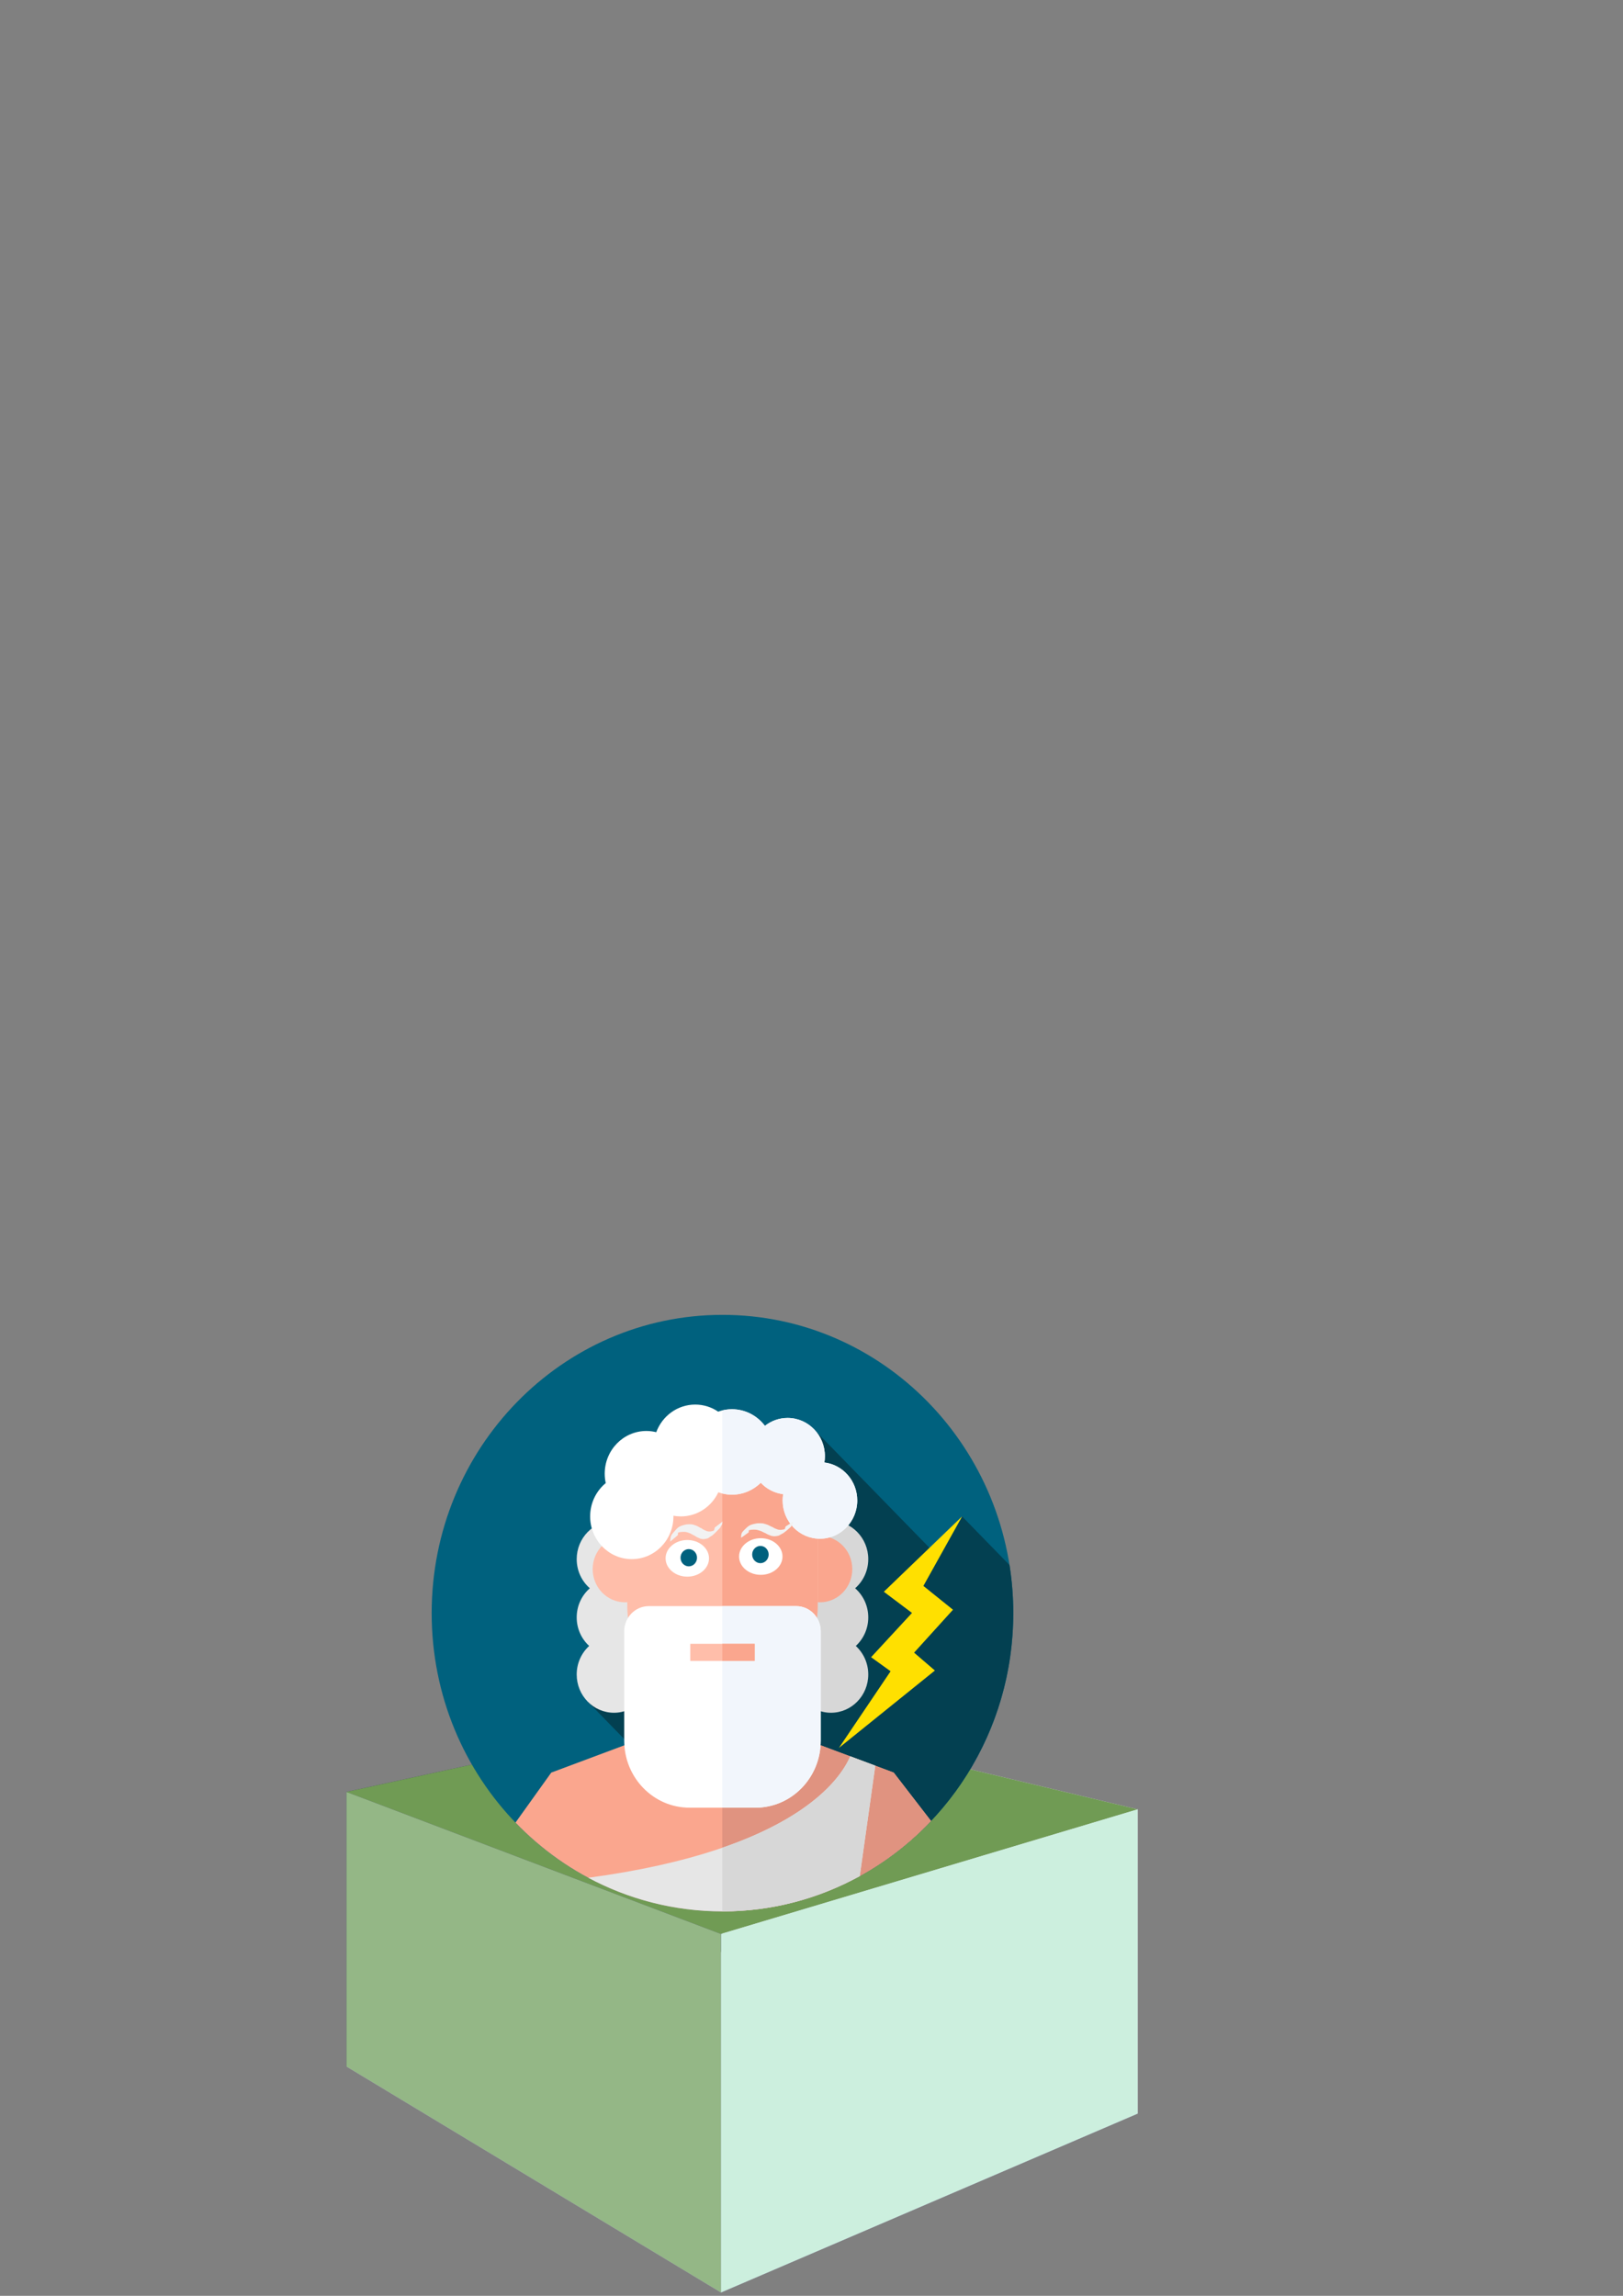 <?xml version="1.0" encoding="UTF-8" standalone="no"?>
<!-- Created with Inkscape (http://www.inkscape.org/) -->

<svg
   xmlns:osb="http://www.openswatchbook.org/uri/2009/osb"
   xmlns:dc="http://purl.org/dc/elements/1.1/"
   xmlns:cc="http://creativecommons.org/ns#"
   xmlns:rdf="http://www.w3.org/1999/02/22-rdf-syntax-ns#"
   xmlns:svg="http://www.w3.org/2000/svg"
   xmlns="http://www.w3.org/2000/svg"
   xmlns:sodipodi="http://sodipodi.sourceforge.net/DTD/sodipodi-0.dtd"
   xmlns:inkscape="http://www.inkscape.org/namespaces/inkscape"
   width="210mm"
   height="297mm"
   viewBox="0 0 210 297"
   version="1.1"
   id="svg5304"
   inkscape:version="0.92.4 (5da689c313, 2019-01-14)"
   sodipodi:docname="lvl_1_JU.svg">
  <rect x="0" y="0" width="210" height="297" fill="#808080" stroke="none"/>
  <defs
     id="defs5298">
    <inkscape:perspective
       sodipodi:type="inkscape:persp3d"
       inkscape:vp_x="-692.18234 : 323.03838 : 1"
       inkscape:vp_y="0 : 7601.3112 : 0"
       inkscape:vp_z="1436.7571 : 428.93647 : 1"
       inkscape:persp3d-origin="404.71867 : -58.521432 : 1"
       id="perspective6615" />
    <linearGradient
       id="linearGradient6431"
       osb:paint="solid">
      <stop
         style="stop-color:#b90a53;stop-opacity:1;"
         offset="0"
         id="stop6429" />
    </linearGradient>
    <inkscape:perspective
       sodipodi:type="inkscape:persp3d"
       inkscape:vp_x="-113.73265 : 125.3172 : 1"
       inkscape:vp_y="0 : 2011.1803 : 0"
       inkscape:vp_z="449.54924 : 153.33607 : 1"
       inkscape:persp3d-origin="176.48907 : 24.362831 : 1"
       id="perspective5306" />
    <inkscape:perspective
       sodipodi:type="inkscape:persp3d"
       inkscape:vp_x="-68.082231 : 172.69745 : 1"
       inkscape:vp_y="0 : 1434.2155 : 0"
       inkscape:vp_z="354.20068 : 172.69745 : 1"
       inkscape:persp3d-origin="143.05921 : 101.70379 : 1"
       id="perspective5306-6" />
  </defs>
  <sodipodi:namedview
     id="base"
     pagecolor="#ffffff"
     bordercolor="#666666"
     borderopacity="1.0"
     inkscape:pageopacity="0.0"
     inkscape:pageshadow="2"
     inkscape:zoom="0.75544332"
     inkscape:cx="480.14727"
     inkscape:cy="518.91939"
     inkscape:document-units="mm"
     inkscape:current-layer="layer1"
     showgrid="false"
     inkscape:window-width="1280"
     inkscape:window-height="961"
     inkscape:window-x="1912"
     inkscape:window-y="50"
     inkscape:window-maximized="1" />
  <g
     inkscape:label="Layer 1"
     inkscape:groupmode="layer"
     id="layer1">
    <g
       sodipodi:type="inkscape:box3d"
       id="g6503"
       style="opacity:0.868;fill:#8787be;fill-opacity:1"
       inkscape:perspectiveID="#perspective5306"
       inkscape:corner0="0.83045816 : -0.0045277069 : 0 : 1"
       inkscape:corner7="0.40193245 : -0.036858797 : 0.25 : 1">
      <path
         sodipodi:type="inkscape:box3dside"
         id="path6505"
         style="fill:#353564;fill-rule:evenodd;stroke:none;stroke-linejoin:round"
         inkscape:box3dsidetype="6"
         d="M 44.819,231.81 V 267.333 L 93.454,252.472 V 221.218 Z"
         points="44.819,267.333 93.454,252.472 93.454,221.218 44.819,231.81 " />
      <path
         sodipodi:type="inkscape:box3dside"
         id="path6513"
         style="fill:#afafde;fill-rule:evenodd;stroke:none;stroke-linejoin:round"
         inkscape:box3dsidetype="13"
         d="M 44.819,267.333 93.283,296.57 147.199,273.43 93.454,252.472 Z"
         points="93.283,296.57 147.199,273.43 93.454,252.472 44.819,267.333 " />
      <path
         sodipodi:type="inkscape:box3dside"
         id="path6515"
         style="fill:#e9e9ff;fill-rule:evenodd;stroke:none;stroke-linejoin:round"
         inkscape:box3dsidetype="11"
         d="m 93.454,221.218 53.746,12.85 V 273.43 L 93.454,252.472 Z"
         points="147.199,234.068 147.199,273.43 93.454,252.472 93.454,221.218 " />
      <path
         sodipodi:type="inkscape:box3dside"
         id="path6507"
         style="fill:#6d9f4d;fill-rule:evenodd;stroke:none;stroke-linejoin:round;fill-opacity:1"
         inkscape:box3dsidetype="5"
         d="M 44.819,231.81 93.283,250.189 147.199,234.068 93.454,221.218 Z"
         points="93.283,250.189 147.199,234.068 93.454,221.218 44.819,231.81 " />
      <path
         sodipodi:type="inkscape:box3dside"
         id="path6511"
         style="fill:#d7ffec;fill-rule:evenodd;stroke:none;stroke-linejoin:round;fill-opacity:1"
         inkscape:box3dsidetype="14"
         d="m 93.283,250.189 v 46.381 L 147.199,273.43 v -39.362 z"
         points="93.283,296.57 147.199,273.43 147.199,234.068 93.283,250.189 " />
      <path
         sodipodi:type="inkscape:box3dside"
         id="path6509"
         style="fill:#97bf86;fill-rule:evenodd;stroke:none;stroke-linejoin:round;fill-opacity:1"
         inkscape:box3dsidetype="3"
         d="m 44.819,231.81 48.464,18.379 v 46.381 L 44.819,267.333 Z"
         points="93.283,250.189 93.283,296.57 44.819,267.333 44.819,231.81 " />
    </g>
    <g
       sodipodi:type="inkscape:box3d"
       id="g6587"
       style="opacity:0.868;fill:#8787be;fill-opacity:1"
       inkscape:perspectiveID="#perspective5306"
       inkscape:corner0="0.40077736 : 0.015695626 : 0 : 1"
       inkscape:corner7="0.40077736 : 0.015695626 : 0.25 : 1">
      <path
         sodipodi:type="inkscape:box3dside"
         id="path6589"
         style="fill:#353564;fill-rule:evenodd;stroke:none;stroke-linejoin:round"
         inkscape:box3dsidetype="6"
         d="m 93.454,221.218 v 0 l 53.928,-11.745 v 0 z"
         points="93.454,221.218 147.382,209.473 147.382,209.473 93.454,221.218 " />
      <path
         sodipodi:type="inkscape:box3dside"
         id="path6597"
         style="fill:#afafde;fill-rule:evenodd;stroke:none;stroke-linejoin:round"
         inkscape:box3dsidetype="13"
         d="m 93.454,221.218 0,0 53.928,-11.745 0,0 z"
         points="93.454,221.218 147.382,209.473 147.382,209.473 93.454,221.218 " />
      <path
         sodipodi:type="inkscape:box3dside"
         id="path6595"
         style="fill:#d7d7ff;fill-rule:evenodd;stroke:none;stroke-linejoin:round"
         inkscape:box3dsidetype="14"
         d="m 93.454,221.218 v 0 l 53.928,-11.745 v 0 z"
         points="93.454,221.218 147.382,209.473 147.382,209.473 93.454,221.218 " />
      <path
         sodipodi:type="inkscape:box3dside"
         id="path6599"
         style="fill:#e9e9ff;fill-rule:evenodd;stroke:none;stroke-linejoin:round"
         inkscape:box3dsidetype="11"
         d="m 147.382,209.473 0,0 v 0 l 0,0 z"
         points="147.382,209.473 147.382,209.473 147.382,209.473 147.382,209.473 " />
      <path
         sodipodi:type="inkscape:box3dside"
         id="path6591"
         style="fill:#4d4d9f;fill-rule:evenodd;stroke:none;stroke-linejoin:round"
         inkscape:box3dsidetype="5"
         d="m 93.454,221.218 0,0 53.928,-11.745 0,0 z"
         points="93.454,221.218 147.382,209.473 147.382,209.473 93.454,221.218 " />
      <path
         sodipodi:type="inkscape:box3dside"
         id="path6593"
         style="fill:#8686bf;fill-rule:evenodd;stroke:none;stroke-linejoin:round"
         inkscape:box3dsidetype="3"
         d="m 93.454,221.218 0,0 v 0 l 0,0 z"
         points="93.454,221.218 93.454,221.218 93.454,221.218 93.454,221.218 " />
    </g>
    <path
       inkscape:connector-curvature="0"
       style="fill:#00617e;fill-opacity:1;stroke-width:0.149"
       d="m 131.108,208.683 c 0,21.31 -16.846,38.585 -37.627,38.585 -20.781,0 -37.627,-17.275 -37.627,-38.585 0,-21.31 16.846,-38.585 37.627,-38.585 20.781,0 37.627,17.275 37.627,38.585 z m 0,0"
       id="path2" />
    <path
       inkscape:connector-curvature="0"
       style="fill:#034051;stroke-width:0.149"
       d="m 131.108,208.683 c 0,-2.118 -0.169,-4.196 -0.489,-6.221 l -6.133,-6.289 -3.011,5.303 -16.455,-16.873 -28.906,35.598 25.509,26.159 c 2.581,-0.584 5.063,-1.438 7.414,-2.535 l 0.425,-0.436 0.154,0.158 c 12.706,-6.195 21.49,-19.477 21.49,-34.864 z m 0,0"
       id="path4" />
    <path
       inkscape:connector-curvature="0"
       style="fill:#ffe000;stroke-width:0.149"
       d="m 124.486,196.173 -10.127,9.745 3.645,2.741 -5.294,5.726 2.524,1.819 -6.688,9.918 12.419,-10.013 -2.691,-2.313 5.032,-5.552 -3.829,-3.079 z m 0,0"
       id="path6" />
    <path
       inkscape:connector-curvature="0"
       style="fill:#d7d7d7;stroke-width:0.149"
       d="m 112.344,209.236 c 0,-1.51 -0.66,-2.861 -1.699,-3.768 1.039,-0.908 1.699,-2.259 1.699,-3.768 0,-2.733 -2.16,-4.949 -4.826,-4.949 -2.665,0 -4.826,2.216 -4.826,4.949 0,1.51 0.66,2.86 1.699,3.768 -1.039,0.907 -1.699,2.258 -1.699,3.768 0,1.468 0.624,2.786 1.614,3.693 -0.99,0.906 -1.614,2.224 -1.614,3.693 0,2.733 2.16,4.949 4.826,4.949 2.665,0 4.826,-2.216 4.826,-4.949 0,-1.468 -0.624,-2.787 -1.614,-3.693 0.99,-0.907 1.614,-2.225 1.614,-3.693 z m 0,0"
       id="path8" />
    <path
       inkscape:connector-curvature="0"
       style="fill:#e6e6e6;stroke-width:0.149"
       d="m 84.271,209.236 c 0,-1.51 -0.66,-2.861 -1.699,-3.768 1.039,-0.908 1.699,-2.259 1.699,-3.768 0,-2.733 -2.16,-4.949 -4.826,-4.949 -2.665,0 -4.826,2.216 -4.826,4.949 0,1.51 0.66,2.86 1.699,3.768 -1.039,0.907 -1.699,2.258 -1.699,3.768 0,1.468 0.624,2.786 1.614,3.693 -0.99,0.906 -1.614,2.224 -1.614,3.693 0,2.733 2.16,4.949 4.826,4.949 2.665,0 4.826,-2.216 4.826,-4.949 0,-1.468 -0.624,-2.787 -1.614,-3.693 0.99,-0.907 1.614,-2.225 1.614,-3.693 z m 0,0"
       id="path10" />
    <path
       inkscape:connector-curvature="0"
       style="fill:#faa68e;stroke-width:0.149"
       d="m 120.464,235.571 -4.827,-6.258 -14.982,-5.595 c -1.382,-0.516 -2.301,-1.863 -2.301,-3.372 v -3.328 h -9.744 v 3.328 c 0,1.508 -0.919,2.856 -2.301,3.372 l -14.982,5.595 -4.628,6.468 c 6.822,7.091 16.302,11.487 26.783,11.487 10.584,0 20.146,-4.483 26.982,-11.697 z m 0,0"
       id="path12" />
    <path
       inkscape:connector-curvature="0"
       style="fill:#e09380;stroke-width:0.149"
       d="m 115.637,229.313 -14.982,-5.595 c -1.382,-0.516 -2.301,-1.863 -2.301,-3.372 v -3.328 h -4.9 v 30.249 c 0.01,0 0.019,5.3e-4 0.028,5.3e-4 10.584,0 20.146,-4.483 26.982,-11.697 z m 0,0"
       id="path14" />
    <path
       inkscape:connector-curvature="0"
       style="fill:#ffbeaa;stroke-width:0.149"
       d="m 85.055,202.992 c 0,2.37 -1.873,4.291 -4.185,4.291 -2.311,0 -4.184,-1.921 -4.184,-4.291 0,-2.37 1.873,-4.291 4.184,-4.291 2.311,0 4.185,1.921 4.185,4.291 z m 0,0"
       id="path16" />
    <path
       inkscape:connector-curvature="0"
       style="fill:#faa68e;stroke-width:0.149"
       d="m 110.277,202.992 c 0,2.37 -1.873,4.291 -4.184,4.291 -2.311,0 -4.185,-1.921 -4.185,-4.291 0,-2.37 1.873,-4.291 4.185,-4.291 2.311,0 4.184,1.921 4.184,4.291 z m 0,0"
       id="path18" />
    <path
       inkscape:connector-curvature="0"
       style="fill:#ffbeaa;stroke-width:0.149"
       d="m 99.054,219.058 -2.794,1.472 c -1.744,0.918 -3.812,0.918 -5.555,0 l -2.794,-1.472 c -4.141,-2.182 -6.745,-6.555 -6.745,-11.329 v -11.17 c 0,-6.976 5.514,-12.631 12.317,-12.631 6.802,0 12.316,5.655 12.316,12.631 v 11.17 c 0,4.774 -2.604,9.148 -6.745,11.329 z m 0,0"
       id="path20" />
    <path
       inkscape:connector-curvature="0"
       style="fill:#faa68e;stroke-width:0.149"
       d="m 93.482,183.929 c -0.009,0 -0.019,5.6e-4 -0.028,5.6e-4 v 37.289 c 0.962,0.005 1.925,-0.224 2.805,-0.688 l 2.795,-1.472 c 4.141,-2.182 6.745,-6.555 6.745,-11.329 v -11.17 c 0,-6.976 -5.515,-12.631 -12.317,-12.631 z m 0,0"
       id="path22" />
    <path
       inkscape:connector-curvature="0"
       style="fill:#ffffff;stroke-width:0.149"
       d="m 97.745,233.854 h -8.526 c -4.667,0 -8.451,-3.88 -8.451,-8.666 v -14.155 c 0,-1.797 1.42,-3.254 3.173,-3.254 h 19.08 c 1.753,0 3.174,1.457 3.174,3.254 v 14.155 c 0,4.786 -3.784,8.666 -8.451,8.666 z m 0,0"
       id="path24" />
    <path
       inkscape:connector-curvature="0"
       style="fill:#f2f6fc;stroke-width:0.149"
       d="m 103.022,207.779 h -9.569 v 26.075 h 4.291 c 4.667,0 8.451,-3.88 8.451,-8.666 v -14.155 c 0,-1.797 -1.421,-3.254 -3.173,-3.254 z m 0,0"
       id="path26" />
    <path
       inkscape:connector-curvature="0"
       style="fill:#ffbeaa;stroke-width:0.149"
       d="m 89.317,212.652 h 8.329 v 2.211 h -8.329 z m 0,0"
       id="path28" />
    <path
       inkscape:connector-curvature="0"
       style="fill:#faa68e;stroke-width:0.149"
       d="m 93.454,212.652 h 4.193 v 2.211 h -4.193 z m 0,0"
       id="path30" />
    <path
       inkscape:connector-curvature="0"
       style="fill:#ffffff;stroke-width:0.149"
       d="m 106.668,189.198 c 0.043,-0.266 0.066,-0.538 0.066,-0.815 0,-2.733 -2.16,-4.949 -4.826,-4.949 -1.105,0 -2.123,0.382 -2.937,1.023 -0.986,-1.307 -2.529,-2.15 -4.265,-2.15 -0.625,0 -1.225,0.111 -1.784,0.311 -0.851,-0.578 -1.871,-0.914 -2.968,-0.914 -2.306,0 -4.273,1.485 -5.042,3.574 -0.41,-0.102 -0.838,-0.158 -1.278,-0.158 -2.976,0 -5.389,2.474 -5.389,5.527 0,0.417 0.047,0.824 0.133,1.215 -1.23,1.013 -2.019,2.567 -2.019,4.311 0,3.052 2.413,5.527 5.389,5.527 2.976,0 5.389,-2.474 5.389,-5.527 0,-0.029 -0.003,-0.059 -0.003,-0.089 0.311,0.058 0.63,0.089 0.958,0.089 2.134,0 3.978,-1.272 4.851,-3.118 0.553,0.196 1.145,0.304 1.763,0.304 1.448,0 2.762,-0.588 3.73,-1.541 0.753,0.799 1.764,1.338 2.897,1.476 -0.043,0.266 -0.067,0.538 -0.067,0.815 0,2.733 2.161,4.949 4.826,4.949 2.665,0 4.826,-2.216 4.826,-4.949 0,-2.533 -1.857,-4.621 -4.251,-4.912 z m 0,0"
       id="path32" />
    <path
       inkscape:connector-curvature="0"
       style="fill:#f2f6fc;stroke-width:0.149"
       d="m 106.668,189.198 c 0.043,-0.266 0.066,-0.538 0.066,-0.815 0,-2.733 -2.16,-4.949 -4.826,-4.949 -1.105,0 -2.123,0.382 -2.937,1.023 -0.986,-1.307 -2.529,-2.15 -4.265,-2.15 -0.432,0 -0.85,0.054 -1.253,0.152 v 10.748 c 0.402,0.099 0.821,0.153 1.253,0.153 1.449,0 2.763,-0.588 3.731,-1.541 0.752,0.799 1.764,1.338 2.897,1.476 -0.043,0.266 -0.067,0.538 -0.067,0.815 0,2.733 2.16,4.949 4.826,4.949 2.665,0 4.826,-2.216 4.826,-4.949 0,-2.533 -1.857,-4.621 -4.251,-4.912 z m 0,0"
       id="path34" />
    <path
       inkscape:connector-curvature="0"
       style="fill:#e6e6e6;stroke-width:0.149"
       d="m 93.482,247.268 c 6.425,0 12.471,-1.654 17.762,-4.566 l 2.009,-14.279 -3.244,-1.212 c -1.169,2.778 -7.037,12.102 -33.894,15.707 5.196,2.778 11.102,4.35 17.367,4.35 z m 0,0"
       id="path36" />
    <path
       inkscape:connector-curvature="0"
       style="fill:#d7d7d7;stroke-width:0.149"
       d="m 110.008,227.212 c -0.857,2.036 -4.238,7.588 -16.555,11.828 v 8.229 h 0.028 c 6.425,0 12.471,-1.654 17.762,-4.566 l 2.009,-14.279 z m 0,0"
       id="path38" />
    <ellipse
       style="fill:#ffffff;stroke-width:0.265"
       id="path252"
       cx="88.93"
       cy="201.595"
       rx="2.809"
       ry="2.37" />
    <ellipse
       style="fill:#00617e;fill-opacity:1;stroke-width:0.377"
       id="path1069"
       cx="89.12"
       cy="201.516"
       rx="1.066"
       ry="1.115" />
    <ellipse
       style="fill:#ffffff;stroke-width:0.265"
       id="path252-2"
       cx="98.438"
       cy="201.361"
       rx="2.809"
       ry="2.37" />
    <ellipse
       style="fill:#00617e;fill-opacity:1;stroke-width:0.377"
       id="path1069-2"
       cx="98.39"
       cy="201.105"
       rx="1.066"
       ry="1.115" />
    <path
       style="fill:#f2f2f2;fill-opacity:1;stroke-width:0.265"
       id="path1142"
       d="m 86.73,199.43 c -0.02,-0.231 0.014,-0.461 0.074,-0.684 0.051,-0.136 0.136,-0.258 0.225,-0.372 0.601,-0.694 0.728,-0.889 1.367,-1.064 0.169,-0.037 0.335,-0.104 0.509,-0.111 0.153,-0.006 0.301,-0.02 0.453,-0.011 0.156,8e-4 0.312,0.028 0.456,0.089 0.13,0.031 0.251,0.085 0.376,0.132 0.114,0.055 0.219,0.127 0.333,0.184 0.061,0.061 0.148,0.065 0.22,0.105 0.038,0.022 0.073,0.049 0.112,0.071 0.094,0.084 0.206,0.129 0.317,0.182 0.119,0.035 0.218,0.114 0.339,0.143 0.131,0.028 0.255,0.043 0.389,0.029 0.155,-0.031 0.322,-0.043 0.462,-0.119 0.021,-0.012 0.045,-0.02 0.064,-0.035 0.035,-0.026 0.059,-0.065 0.094,-0.092 0.058,-0.045 0.122,-0.074 0.188,-0.103 0.416,-0.287 0.964,-0.877 -0.616,0.648 0.102,-0.08 0.137,-0.202 0.207,-0.304 0.088,-0.108 0.125,-0.22 0.15,-0.355 0.018,-0.104 0.006,-0.053 0.036,-0.153 0,0 1.036,-0.794 1.036,-0.794 v 0 c -0.05,0.076 -0.03,0.035 -0.059,0.125 -0.014,0.136 -0.015,0.292 -0.116,0.395 -0.085,0.157 0.027,-0.038 -0.071,0.1 -0.051,0.072 -0.039,0.173 -0.121,0.226 -0.387,0.378 -0.76,0.865 -1.256,1.136 -0.12,0.074 -0.219,0.178 -0.357,0.221 -0.162,0.045 -0.327,0.081 -0.495,0.092 -0.145,0.002 -0.285,-0.023 -0.425,-0.059 -0.12,-0.045 -0.23,-0.111 -0.351,-0.154 -0.117,-0.051 -0.225,-0.114 -0.327,-0.191 -0.107,-0.064 -0.223,-0.105 -0.327,-0.172 -0.107,-0.06 -0.211,-0.123 -0.322,-0.174 -0.122,-0.051 -0.248,-0.089 -0.373,-0.131 -0.138,-0.044 -0.281,-0.061 -0.426,-0.061 -0.146,-0.004 -0.291,0.016 -0.437,0.023 -0.166,0.032 -0.328,0.081 -0.491,0.125 -0.526,0.166 -1.008,0.72 0.527,-0.697 -0.115,0.086 -0.176,0.216 -0.264,0.327 -0.087,0.198 -0.117,0.421 -0.111,0.637 0,0 -0.99,0.848 -0.99,0.848 z"
       inkscape:connector-curvature="0"
       inkscape:transform-center-x="0.17558721" />
    <path
       style="fill:#f2f2f2;fill-opacity:1;stroke-width:0.245"
       id="path1142-6"
       d="m 95.895,198.937 c -0.021,-0.199 0.012,-0.396 0.071,-0.586 0.051,-0.116 0.135,-0.219 0.224,-0.315 0.598,-0.585 0.723,-0.75 1.362,-0.888 0.169,-0.029 0.334,-0.083 0.508,-0.086 0.153,-0.003 0.301,-0.012 0.453,-0.002 0.156,0.003 0.313,0.03 0.457,0.084 0.13,0.029 0.252,0.077 0.377,0.12 0.115,0.049 0.22,0.113 0.333,0.164 0.061,0.053 0.149,0.058 0.22,0.095 0.038,0.019 0.074,0.043 0.112,0.063 0.095,0.074 0.207,0.114 0.318,0.162 0.119,0.032 0.219,0.102 0.34,0.129 0.131,0.026 0.255,0.042 0.389,0.032 0.155,-0.024 0.322,-0.031 0.462,-0.093 0.021,-0.01 0.045,-0.016 0.064,-0.029 0.035,-0.022 0.059,-0.055 0.094,-0.077 0.057,-0.038 0.122,-0.061 0.188,-0.085 0.415,-0.239 0.959,-0.736 -0.612,0.545 0.102,-0.067 0.136,-0.171 0.205,-0.258 0.088,-0.091 0.124,-0.186 0.149,-0.302 0.018,-0.089 0.006,-0.045 0.035,-0.131 0,0 1.032,-0.662 1.032,-0.662 v 0 c -0.05,0.065 -0.03,0.029 -0.059,0.106 -0.013,0.117 -0.013,0.25 -0.114,0.337 -0.084,0.133 0.027,-0.033 -0.07,0.084 -0.05,0.061 -0.038,0.148 -0.12,0.192 -0.385,0.317 -0.755,0.729 -1.251,0.952 -0.12,0.061 -0.218,0.149 -0.356,0.183 -0.161,0.036 -0.326,0.064 -0.494,0.07 -0.145,-5.3e-4 -0.285,-0.025 -0.425,-0.058 -0.12,-0.041 -0.231,-0.099 -0.352,-0.138 -0.118,-0.046 -0.226,-0.102 -0.328,-0.17 -0.107,-0.057 -0.223,-0.094 -0.328,-0.154 -0.107,-0.053 -0.211,-0.11 -0.323,-0.155 -0.122,-0.046 -0.248,-0.081 -0.374,-0.119 -0.138,-0.041 -0.281,-0.058 -0.427,-0.06 -0.146,-0.007 -0.291,0.009 -0.437,0.012 -0.166,0.024 -0.328,0.063 -0.49,0.099 -0.525,0.133 -1.005,0.6 0.524,-0.589 -0.115,0.071 -0.175,0.182 -0.263,0.275 -0.086,0.169 -0.115,0.36 -0.108,0.545 0,0 -0.985,0.71 -0.985,0.71 z"
       inkscape:connector-curvature="0" />
  </g>
</svg>
